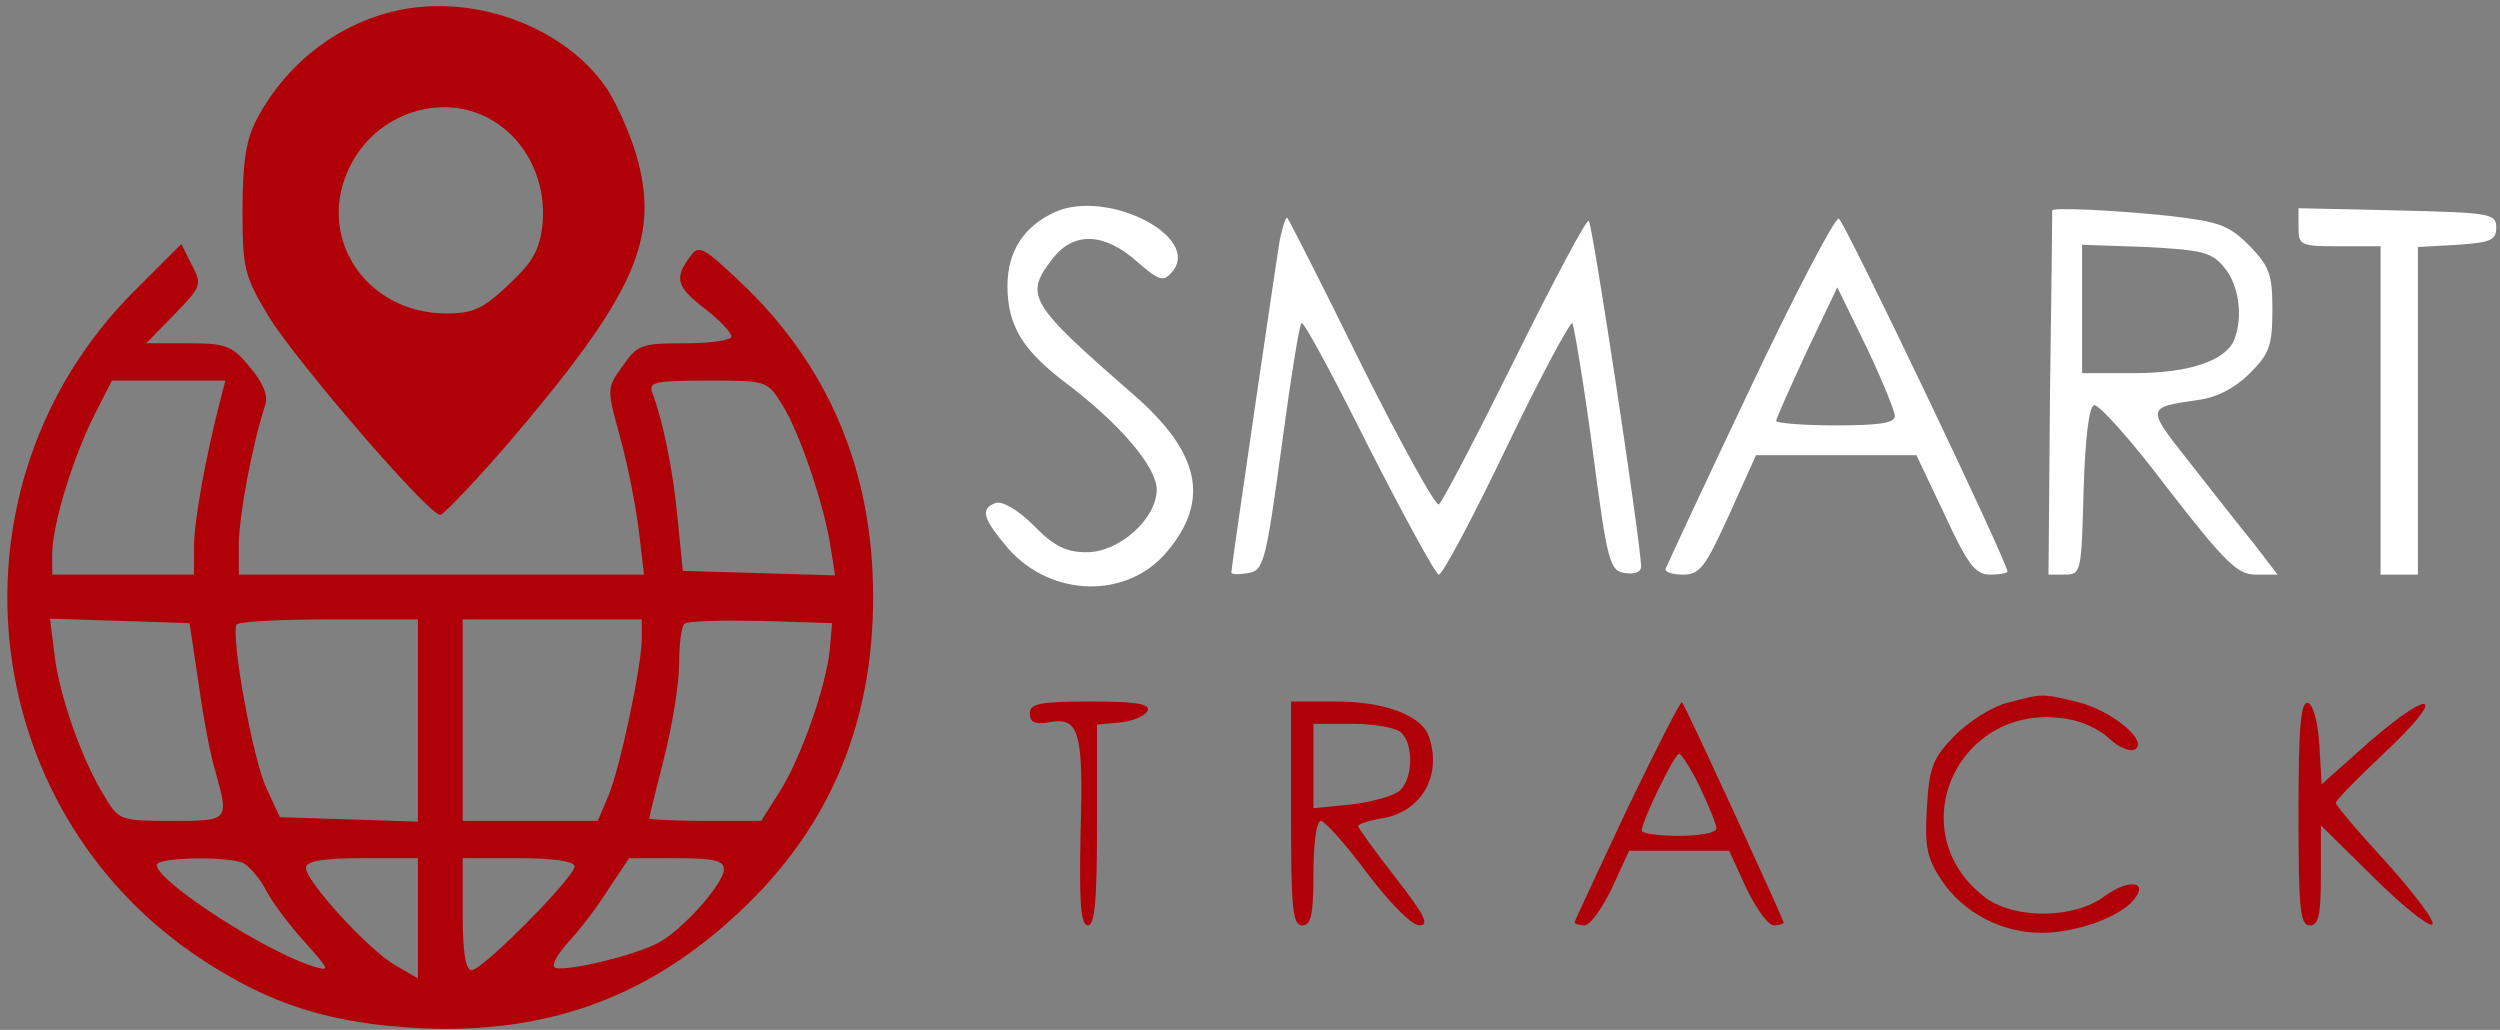 <svg width="335" height="138" viewBox="0 0 335 138" fill="none" xmlns="http://www.w3.org/2000/svg">
<rect x="0" y="0" width="335" height="138" fill="#808080" stroke="none"/>
<path d="M54.9 1.1C46.3 2.4 38.6 8 34.4 16C33 18.6 32.5 21.7 32.5 28C32.5 36 32.7 36.9 36 42.4C39.6 48.3 57.4 69 59 69C59.4 69 63.6 64.6 68.2 59.3C84.8 39.8 88.3 32.3 85.5 21.6C84.7 18.5 82.8 14.2 81.4 12C76.2 4.2 65.1 -0.4 54.9 1.1ZM67 16.8C71 19.7 73.2 24.8 72.7 30C72.3 33.6 71.4 35.1 68.1 38.2C64.7 41.4 63.4 42 59.8 42C48.9 42 42.1 31.5 47 22.1C50.8 14.6 60.5 12 67 16.8Z" fill="#B00108"/>
<path d="M141.4 28.4C137.2 30.3 135 33.7 135 38.3C135 43.6 137 46.9 142.8 51.3C150.1 56.8 155 62.6 155 65.6C155 69.5 150 74 145.6 74C142.9 74 141.2 73.2 138.5 70.4C136.4 68.3 134.3 67.1 133.4 67.4C131.3 68.2 131.7 69.5 135.1 73.5C140.9 80.1 151.1 80.3 156.4 73.9C162.2 67 160.8 60.6 151.8 52.8C137.8 40.6 137.2 39.6 141.1 34.6C143.9 31 148 31.2 152.3 35C155.4 37.7 155.9 37.8 157.1 36.4C161 31.7 148.4 25.3 141.4 28.4Z" fill="white"/>
<path d="M275 28.2C275 28.4 274.9 39.4 274.7 52.8L274.5 77H276.7C278.9 77 278.9 76.6 279.2 65.8C279.4 59 279.9 54.5 280.6 54.3C281.2 54.1 285.7 59.1 290.5 65.5C298.2 75.4 299.8 77 302.3 77H305.2L301.9 72.7C300 70.4 296.2 65.5 293.2 61.7C287.6 54.6 287.6 54.6 294.5 53.6C297 53.3 299.5 52 301.5 50C304.1 47.4 304.5 46.3 304.5 41.5C304.5 36.7 304.1 35.7 301.4 32.9C298.6 30.1 297.3 29.7 290.4 28.9C282.5 28.1 275 27.8 275 28.2ZM298.1 35.9C300 38.2 300.6 42.4 299.4 45.5C298.3 48.3 293.4 50 286 50H279V41.4V32.8L287.6 33.1C295.2 33.5 296.4 33.8 298.1 35.9Z" fill="white"/>
<path d="M308 30.5C308 32.9 308.3 33 313.5 33H319V55V77H321.5H324V55.1V33.1L329.3 32.8C333.7 32.5 334.5 32.2 334.5 30.5C334.5 28.6 333.7 28.5 321.3 28.2L308 27.9V30.5Z" fill="white"/>
<path d="M171.5 32.1C170.9 35.7 165 76 165 76.7C165 77 166 77 167.2 76.8C169.3 76.5 169.6 75.5 171.7 60.1C172.9 51.1 174.1 43.5 174.4 43.3C174.7 43 178.7 50.5 183.4 59.9C188.2 69.3 192.4 77 192.8 77C193.3 77 197.4 69.3 201.9 59.9C206.4 50.5 210.4 43.1 210.7 43.3C210.9 43.6 212.2 51.2 213.4 60.2C215.4 75.5 215.7 76.5 217.8 76.8C219.1 77 220 76.6 219.9 75.8C219.8 72.3 213.4 30 212.9 29.6C212.6 29.3 208.2 37.6 203 48.1C197.8 58.6 193.2 67.4 192.8 67.6C192.4 67.9 187.7 59.4 182.4 48.8C177.2 38.2 172.7 29.4 172.5 29.2C172.3 29 171.9 30.3 171.5 32.1Z" fill="white"/>
<path d="M234.5 52.1C228.4 64.9 223.4 75.7 223.2 76.2C223 76.6 224 77 225.5 77C227.8 77 228.5 76 231.7 69L235.3 61H246H256.8L260.6 69C263.7 75.7 264.7 77 266.7 77C267.9 77 269 76.8 269 76.6C269 75.3 247.1 29.5 246.4 29.3C245.9 29.1 240.5 39.4 234.5 52.1ZM253.9 55.7C254 56.7 251.8 57 246 57C241.6 57 238 56.7 238 56.4C238 56.1 239.9 51.9 242.1 47.1L246.2 38.5L250.1 46.5C252.2 50.9 253.9 55.1 253.9 55.7Z" fill="white"/>
<path d="M17.9 39.1C-7.9 65 -3.6 108.2 26.8 128.4C36.3 134.7 44.4 137.2 56.6 137.8C73.1 138.5 86.3 133.8 98.1 123.1C110.8 111.7 117 97.5 117 80C117 63 111 48.8 98.9 37.5C94 32.9 93.6 32.8 92.4 34.5C90.3 37.3 90.7 38.5 94.5 41.4C96.4 42.9 98 44.5 98 45.1C98 45.6 95.2 46 91.8 46C85.9 46 85.4 46.2 83.4 49.1C81.3 52 81.3 52.1 83.1 58.6C84.1 62.2 85.2 67.8 85.6 71.1L86.3 77H59.1H32V72.7C32.1 68.9 33.7 60 35.5 54.4C36 53 35.3 51.4 33.5 49.2C31.1 46.3 30.3 46 25.2 46H19.6L23.4 42.1C27 38.4 27.1 38.1 25.7 35.5L24.3 32.7L17.9 39.1ZM29.5 53.7C27.5 61.5 26 69.9 26 73.2V77H16.5H7V74.2C7 70.4 9.7 61.5 12.6 55.7L15 51H22.6H30.2L29.5 53.7ZM104.8 54.2C107.2 58 110.5 67.9 111.3 73.3L111.9 77.1L101.7 76.8L91.5 76.5L90.8 69.5C90.2 62.9 88.8 56.3 87.4 52.6C86.9 51.2 87.8 51 94.8 51C102.8 51 102.8 51 104.8 54.2ZM26.6 91.5C27.2 95.9 28.2 101.3 28.9 103.5C30.7 110 30.7 110 23 110C16.1 110 15.9 109.9 14 106.7C11 101.9 7.9 93.1 7.3 87.7L6.7 82.9L16.1 83.2L25.4 83.5L26.6 91.5ZM56 96.5V110.1L46.8 109.8L37.5 109.5L35.7 105.6C33.9 101.9 30.9 85.2 31.7 83.7C31.9 83.3 37.5 83 44.1 83H56V96.5ZM86 85.5C86 89.2 83.1 102.9 81.5 106.7L80.1 110H71.1H62V96.5V83H74H86V85.5ZM111.2 87C110.7 92.1 107.2 101.9 104.4 106.2L102 110H94.5C90.4 110 87 109.8 87 109.7C87 109.5 87.9 105.8 89 101.5C90.1 97.2 91 91.6 91 89C91 86.4 91.3 84 91.7 83.6C92.1 83.2 96.7 83.1 102 83.2L111.5 83.5L111.2 87ZM32.5 115.6C33.3 116 34.8 117.6 35.6 119.2C36.4 120.8 38.8 124 40.8 126.2C44.2 130 44.3 130.2 42 129.5C35.5 127.5 21 118.1 21 115.9C21 114.9 30 114.7 32.5 115.6ZM56 123.1V131.1L52.9 129.3C49.3 127.2 41 118.1 41 116.3C41 115.4 43.1 115 48.5 115H56V123.1ZM77 116.1C77 117.5 64.7 130 63.2 130C62.4 130 62 127.7 62 122.5V115H69.5C74.1 115 77 115.4 77 116.1ZM97 116.5C97 118.4 91.3 124.8 88.1 126.4C84.6 128.2 75 130.4 74.3 129.6C73.9 129.3 74.8 127.7 76.2 126.2C77.6 124.7 80 121.6 81.5 119.2L84.3 115H90.6C95.6 115 97 115.3 97 116.5Z" fill="#B00108"/>
<path d="M268.9 94.2C266.9 94.7 263.8 96.7 261.9 98.6C259 101.6 258.5 102.8 258.2 108.3C257.9 113.5 258.2 115 260.2 118C263.1 122.3 268.2 125 273.6 125C278.2 125 284 122.9 285.9 120.6C288 118.1 285.3 117.7 282 120.1C278 123.1 270.2 123.2 266.2 120.4C254.2 111.5 262.5 93.6 277.3 96.4C279.2 96.7 281.6 97.9 282.8 99.1C284 100.2 285.5 100.8 286.1 100.4C287.9 99.3 283.1 95.3 278.5 94.1C273.6 92.9 273.8 92.9 268.9 94.2Z" fill="#B00108"/>
<path d="M138 95.6C138 96.8 138.7 97.1 140.5 96.8C144.6 96 145.2 97.9 144.8 111.5C144.6 121 144.8 124 145.8 124C146.7 124 147 120.6 147 110.6V97.1L150.2 96.8C151.9 96.6 153.5 95.9 153.8 95.2C154.1 94.3 152.1 94 146.1 94C139.3 94 138 94.3 138 95.6Z" fill="#B00108"/>
<path d="M173 109C173 121.7 173.2 124 174.5 124C175.7 124 176 122.6 176 117C176 113.1 176.4 110 177 110C177.5 110 180.3 113.1 183.2 117C186.3 121.1 189.2 124 190.2 124C191.6 124 190.9 122.6 187 117.6C184.3 114.1 182 111 182 110.7C182 110.4 183.6 109.9 185.5 109.6C190.7 108.6 193.3 103.6 191.4 98.5C190.3 95.8 185.4 94 179 94H173V109ZM187.8 98.2C189.5 99.9 189.3 104.5 187.5 106C186.6 106.7 183.7 107.5 181 107.8L176 108.3V102.6V97H181.3C184.2 97 187.1 97.5 187.8 98.2Z" fill="#B00108"/>
<path d="M218 108.5C214.2 116.6 211 123.4 211 123.6C211 123.8 211.6 124 212.3 124C213.1 124 214.7 121.7 216 119L218.3 114H225H231.7L234 119C235.3 121.7 236.9 124 237.7 124C238.4 124 239 123.8 239 123.6C239 123.2 225.9 94.7 225.4 94.1C225.2 93.9 221.9 100.4 218 108.5ZM227.8 105.5C229 108 230 110.5 230 111C230 111.6 227.8 112 225 112C222.3 112 220 111.7 220 111.3C220 110 224.4 101 225 101C225.3 101 226.6 103 227.8 105.5Z" fill="#B00108"/>
<path d="M308 108.9C308 121.7 308.2 124 309.5 124C310.7 124 311 122.6 311 117.3V110.6L317.9 117.4C321.7 121.2 325.3 124.1 325.9 123.9C326.5 123.7 323.8 120.1 320 115.8C316.1 111.6 313 107.9 313 107.6C313 107.2 316 104.2 319.6 100.8C327.9 93 326.2 91.9 317.5 99.4L311.1 105.1L310.8 99.9C310.6 96.8 310 94.5 309.3 94.2C308.3 93.9 308 97.3 308 108.9Z" fill="#B00108"/>
</svg>
